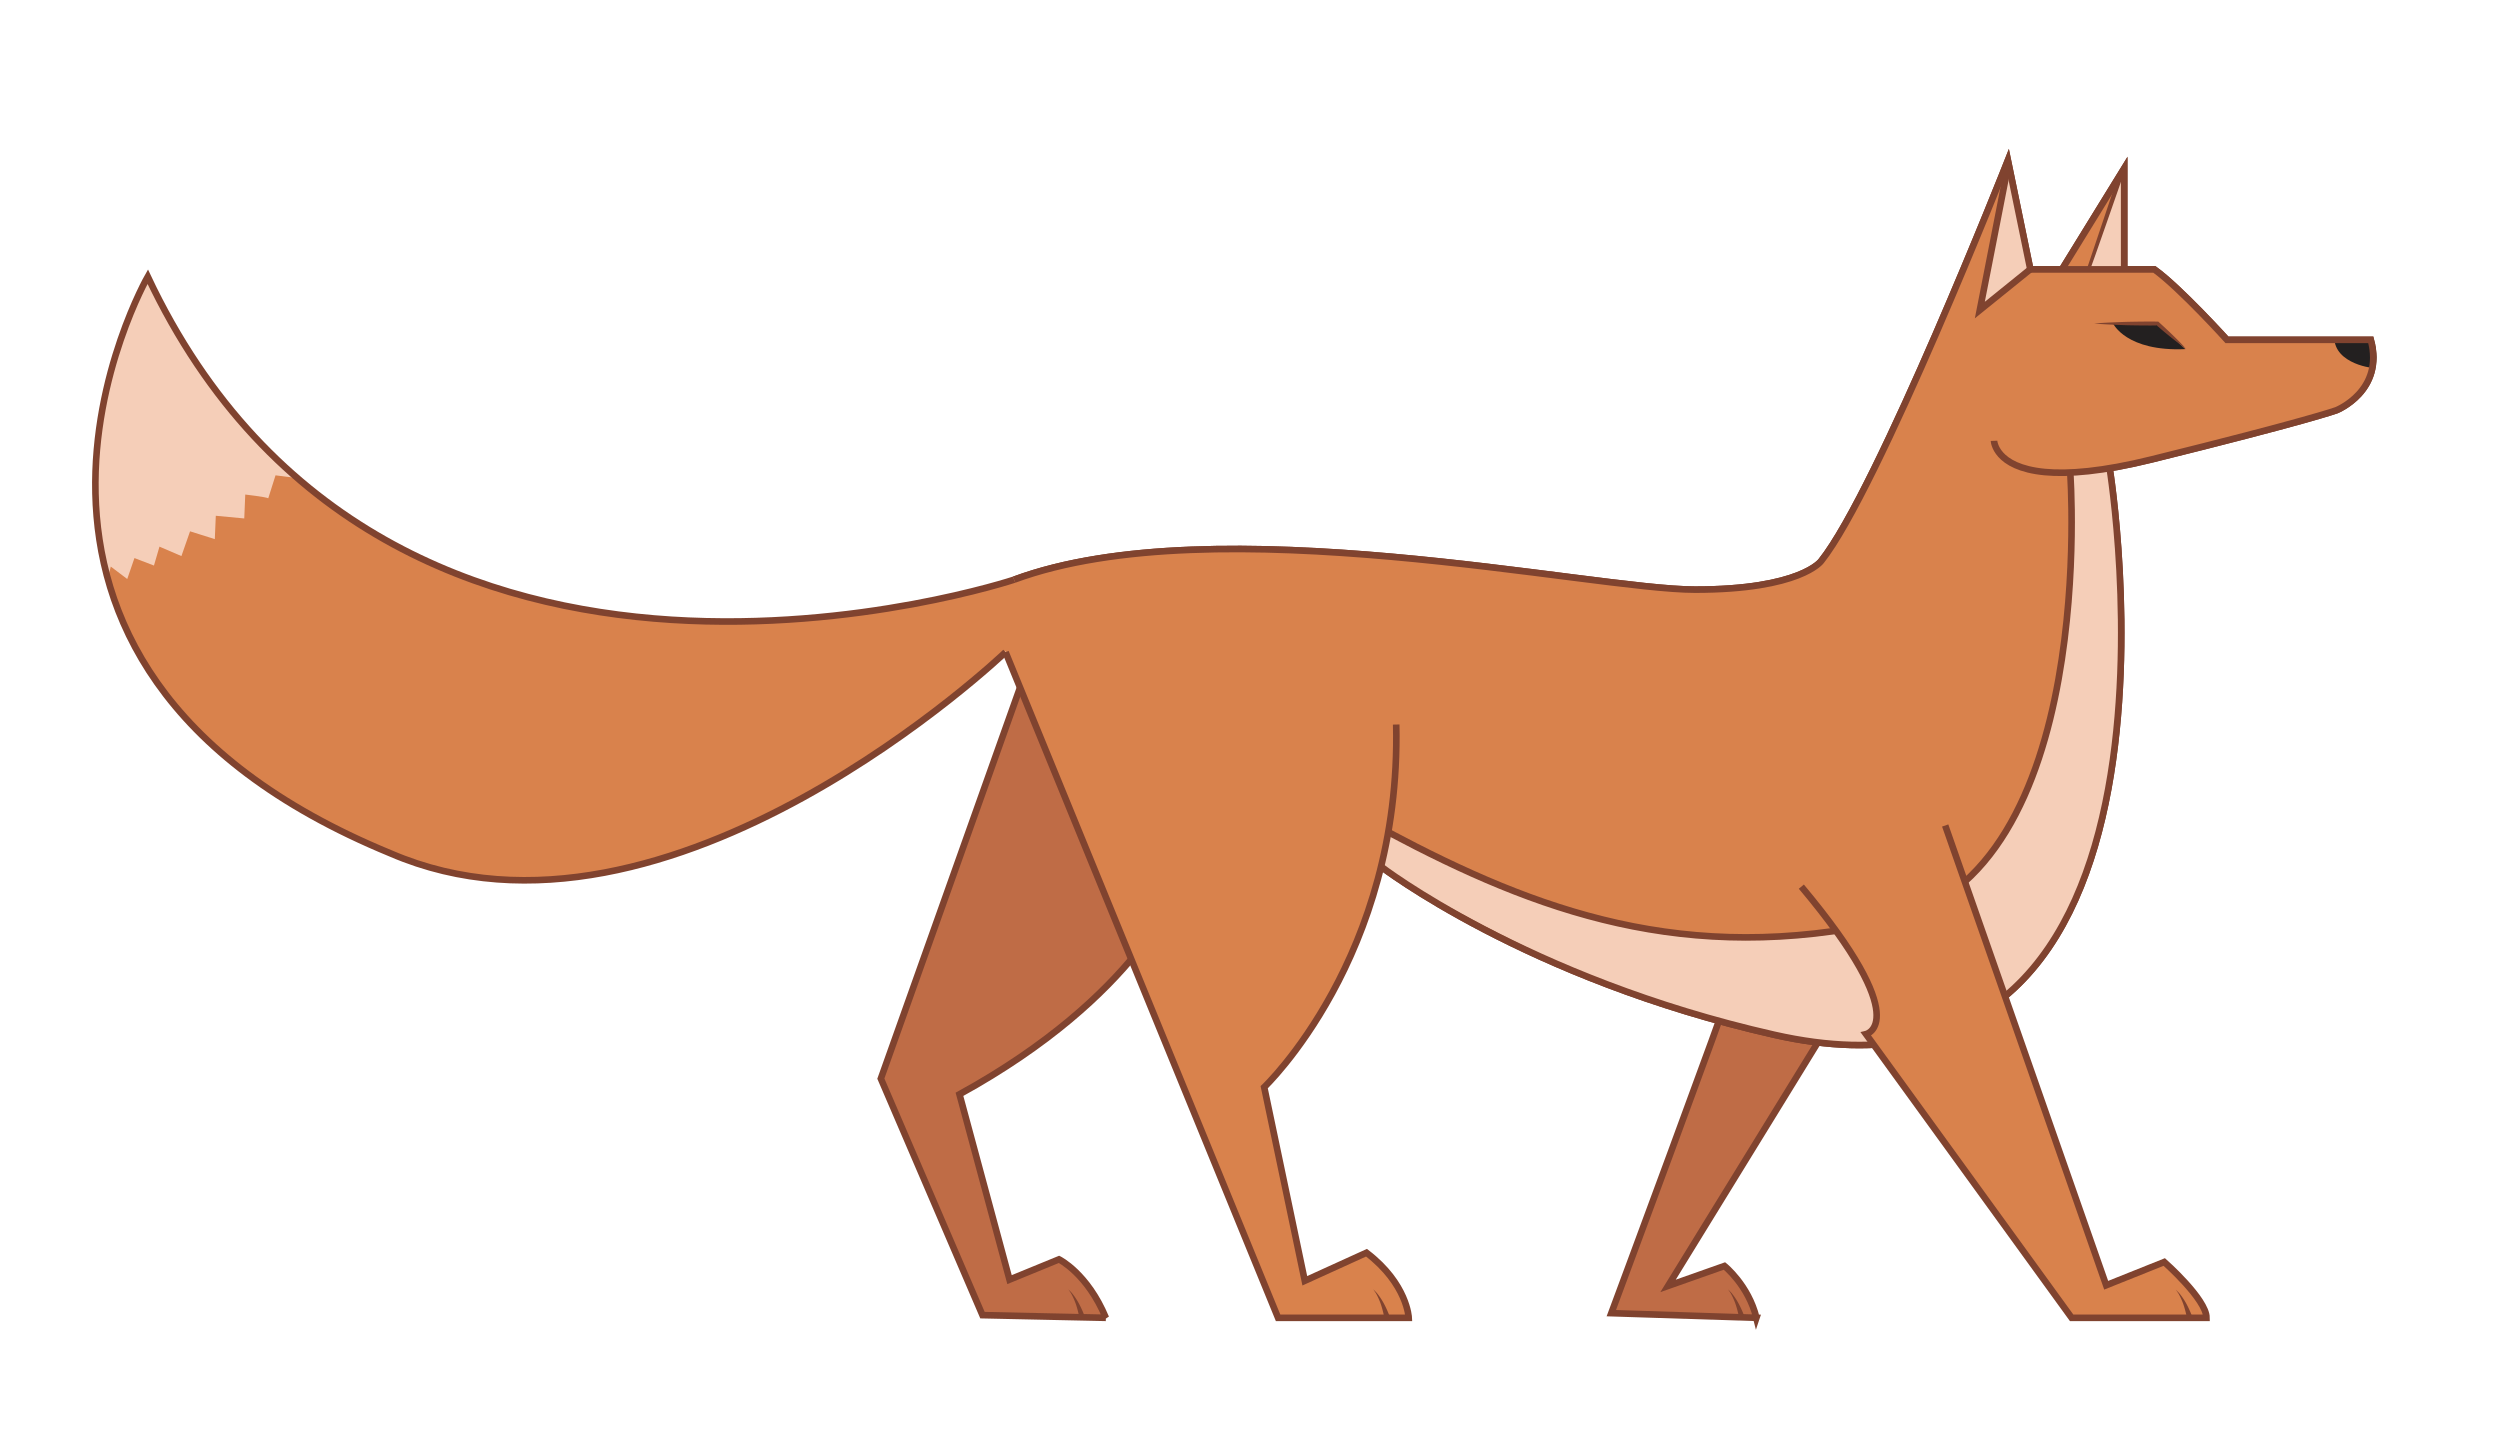 <svg width="189" height="108" viewBox="0 0 189 108" xmlns="http://www.w3.org/2000/svg"><g fill="none" fill-rule="evenodd"><path d="M83.603 99.627l-9.328-.202-7.683-17.881L77.767 50.15l11.272 16.88s-2.885 8.216-16.503 15.7l3.784 14.01 3.741-1.534s2.146 1.057 3.542 4.421" fill="#BF6C46"/><path d="M83.603 99.627l-9.328-.202-7.683-17.881L77.767 50.15l11.272 16.88s-2.885 8.216-16.503 15.7l3.784 14.01 3.741-1.534s2.146 1.057 3.542 4.421z" stroke="#80432F" stroke-width=".5"/><path d="M81.604 99.642s-.097-.572-.298-1.131a5.101 5.101 0 0 0-.337-.737l-.21-.308.263.27c.144.173.321.421.474.686.303.526.513 1.112.513 1.112l-.405.108z" fill="#80432F"/><path d="M132.785 99.627l-10.97-.352s9.033-24.311 8.956-24.462c-.077-.15 8.154 1.557 8.154 1.557l-12.82 20.845 4.265-1.507s1.817 1.457 2.415 3.92" fill="#BF6C46"/><path d="M132.785 99.627l-10.97-.352s9.033-24.311 8.956-24.462c-.077-.15 8.154 1.557 8.154 1.557l-12.82 20.845 4.265-1.507s1.817 1.457 2.415 3.92z" stroke="#80432F" stroke-width=".5"/><path d="M131.477 99.642s-.097-.572-.298-1.131a5.101 5.101 0 0 0-.338-.737l-.208-.308.262.27c.144.173.321.421.474.686.303.526.513 1.112.513 1.112l-.405.108z" fill="#80432F"/><path d="M150.748 33.325s.07 2.004 3.837 2.361c1.762.167 4.333-.026 8.085-.955 11.773-2.913 13.968-3.717 13.968-3.717s3.642-1.456 2.594-5.324h-10.875s-3.541-3.918-5.487-5.324h-9.378l-1.696-8.238s-9.828 24.914-14.117 30.288c0 0-1.547 2.16-9.529 2.16-7.782 0-36.266-6.38-51.48-.753" stroke="#80432F" stroke-width=".5"/><path stroke="#80432F" stroke-width=".5" d="M155.886 20.366l4.703-7.635v7.635"/><path d="M76.67 43.898s-2.041 3.214.189 7.785c2.23 4.57 26.106 13.468 27.512 13.804 0 0 30.526-9.472 55.14-29.94 1.462-.388 1.171-.352 3.16-.816 11.81-2.759 13.967-3.717 13.967-3.717s3.642-1.457 2.594-5.324h-10.875s-3.541-3.918-5.487-5.325h-9.378l-1.696-8.237s-9.828 24.913-14.117 30.288c0 0-1.547 2.16-9.529 2.16-7.782 0-36.266-6.38-51.48-.754" fill="#D9824C"/><path fill="#D9824C" d="M155.886 20.366l4.703-7.635v7.635"/><path fill="#F5CEB8" d="M149.897 23.262l1.948-10.08 1.646 7.184z"/><path d="M159.523 35.397s8.17 50.416-25.352 42.832c-18.78-4.25-29.765-12.742-29.765-12.742" fill="#D9824C"/><path stroke="#80432F" stroke-width=".5" d="M153.481 20.366l-3.806 3.075 2.095-10.71m6.249 7.635l2.353-6.994"/><path d="M165.215 26.393s-1.622-1.532-2.196-1.933h-3.267s.985 2.134 5.463 1.933m14.337 1.417c-.018.074-3.082-.259-3.082-2.318h2.893s.477 1.102.189 2.319" fill="#232020"/><path d="M159.488 35.397s8.17 50.416-25.352 42.832c-18.78-4.25-29.765-12.742-29.765-12.742" stroke="#80432F" stroke-width=".5"/><path d="M158.019 20.366c.05-.076 2.381-6.781 2.381-6.781l.188 6.78h-2.57zm-1.404 15.354c-.083.394 1.739 26.02-10.326 32.237-16.86 8.69-40.706-4.2-41.12-5.064-.46 1.293-.858 2.499-.521 2.77.336.271 24.925 15.96 40.56 12.877 19.402-3.828 14.713-41.029 14.404-43.03-.023-.15-2.997.21-2.997.21" fill="#F5CEB8"/><path d="M156.51 35.724s2.218 30.362-13.743 33.915c-15.327 3.413-26.589-.753-37.84-6.744" stroke="#80432F" stroke-width=".5"/><path d="M150.748 33.325s.07 2.004 3.837 2.361c1.762.167 4.333-.026 8.085-.955 11.773-2.913 13.968-3.717 13.968-3.717s3.642-1.456 2.594-5.324h-10.875s-3.541-3.918-5.487-5.324h-9.378l-1.696-8.238s-9.828 24.914-14.117 30.288c0 0-1.547 2.16-9.529 2.16-7.782 0-36.266-6.38-51.48-.753" stroke="#80432F" stroke-width=".5"/><path stroke="#80432F" stroke-width=".5" d="M155.886 20.366l4.703-7.635v7.635m-1.101 15.031s8.17 50.416-25.352 42.832c-18.78-4.25-29.765-12.742-29.765-12.742"/><path d="M165.272 26.373a31.219 31.219 0 0 1-2.261-1.803l.096.036a70.462 70.462 0 0 1-2.395-.021c-.798-.03-1.596-.056-2.394-.126.798-.07 1.596-.096 2.394-.126.798-.018 1.596-.03 2.395-.02h.057l.04.036c.713.646 1.413 1.31 2.068 2.024" fill="#80432F"/><path d="M76.67 43.822s-47.291 15.722-65.5-22.904c0 0-16.66 29.183 18.358 43.598 21.151 9.041 46.792-15.57 46.792-15.57" fill="#D9824C"/><path d="M7.932 43.389c.17.722.442-.556.442-.556l1.245.94.545-1.584 1.474.566.418-1.429 1.659.713.653-1.871 1.872.59.074-1.766 2.152.203.075-1.808s1.55.18 1.74.282l.548-1.734 1.618.208s-6.937-5.99-11.202-14.986c-.655-.308-5.724 11.596-3.313 22.232" fill="#F5CEB8"/><path d="M76.67 43.822s-47.291 15.722-65.5-22.904c0 0-16.66 29.183 18.358 43.598 21.052 9.092 46.493-15.215 46.493-15.215" stroke="#80432F" stroke-width=".5"/><path d="M76.02 49.65l20.603 49.977h9.878s-.1-2.562-3.194-4.922l-4.664 2.122-3.07-14.635s10.379-9.838 9.98-27.419" fill="#D9824C"/><path d="M76.02 49.3l20.603 50.327h9.878s-.1-2.561-3.194-4.922l-4.664 2.123-3.07-14.636s10.379-9.839 9.98-27.418" stroke="#80432F" stroke-width=".5"/><path d="M104.658 99.642s-.097-.572-.297-1.131a5.101 5.101 0 0 0-.338-.737l-.209-.308.263.27c.144.173.321.421.474.686.303.526.513 1.112.513 1.112l-.406.108z" fill="#80432F"/><path d="M146.982 62.256l12.171 34.758 4.39-1.758s3.193 2.814 3.193 4.22H156.54l-15.545-21.448s3.742-.854-4.888-11.15" fill="#D9824C"/><path d="M147.056 62.407l12.172 34.757 4.39-1.757s3.193 2.813 3.193 4.22h-10.196L141.07 78.18s3.742-.854-4.889-11.151" stroke="#80432F" stroke-width=".5"/><path d="M165.34 99.681s-.097-.572-.297-1.131a5.101 5.101 0 0 0-.338-.737l-.209-.308.262.269c.145.174.322.422.474.686.303.527.513 1.113.513 1.113l-.405.108z" fill="#80432F"/></g></svg>